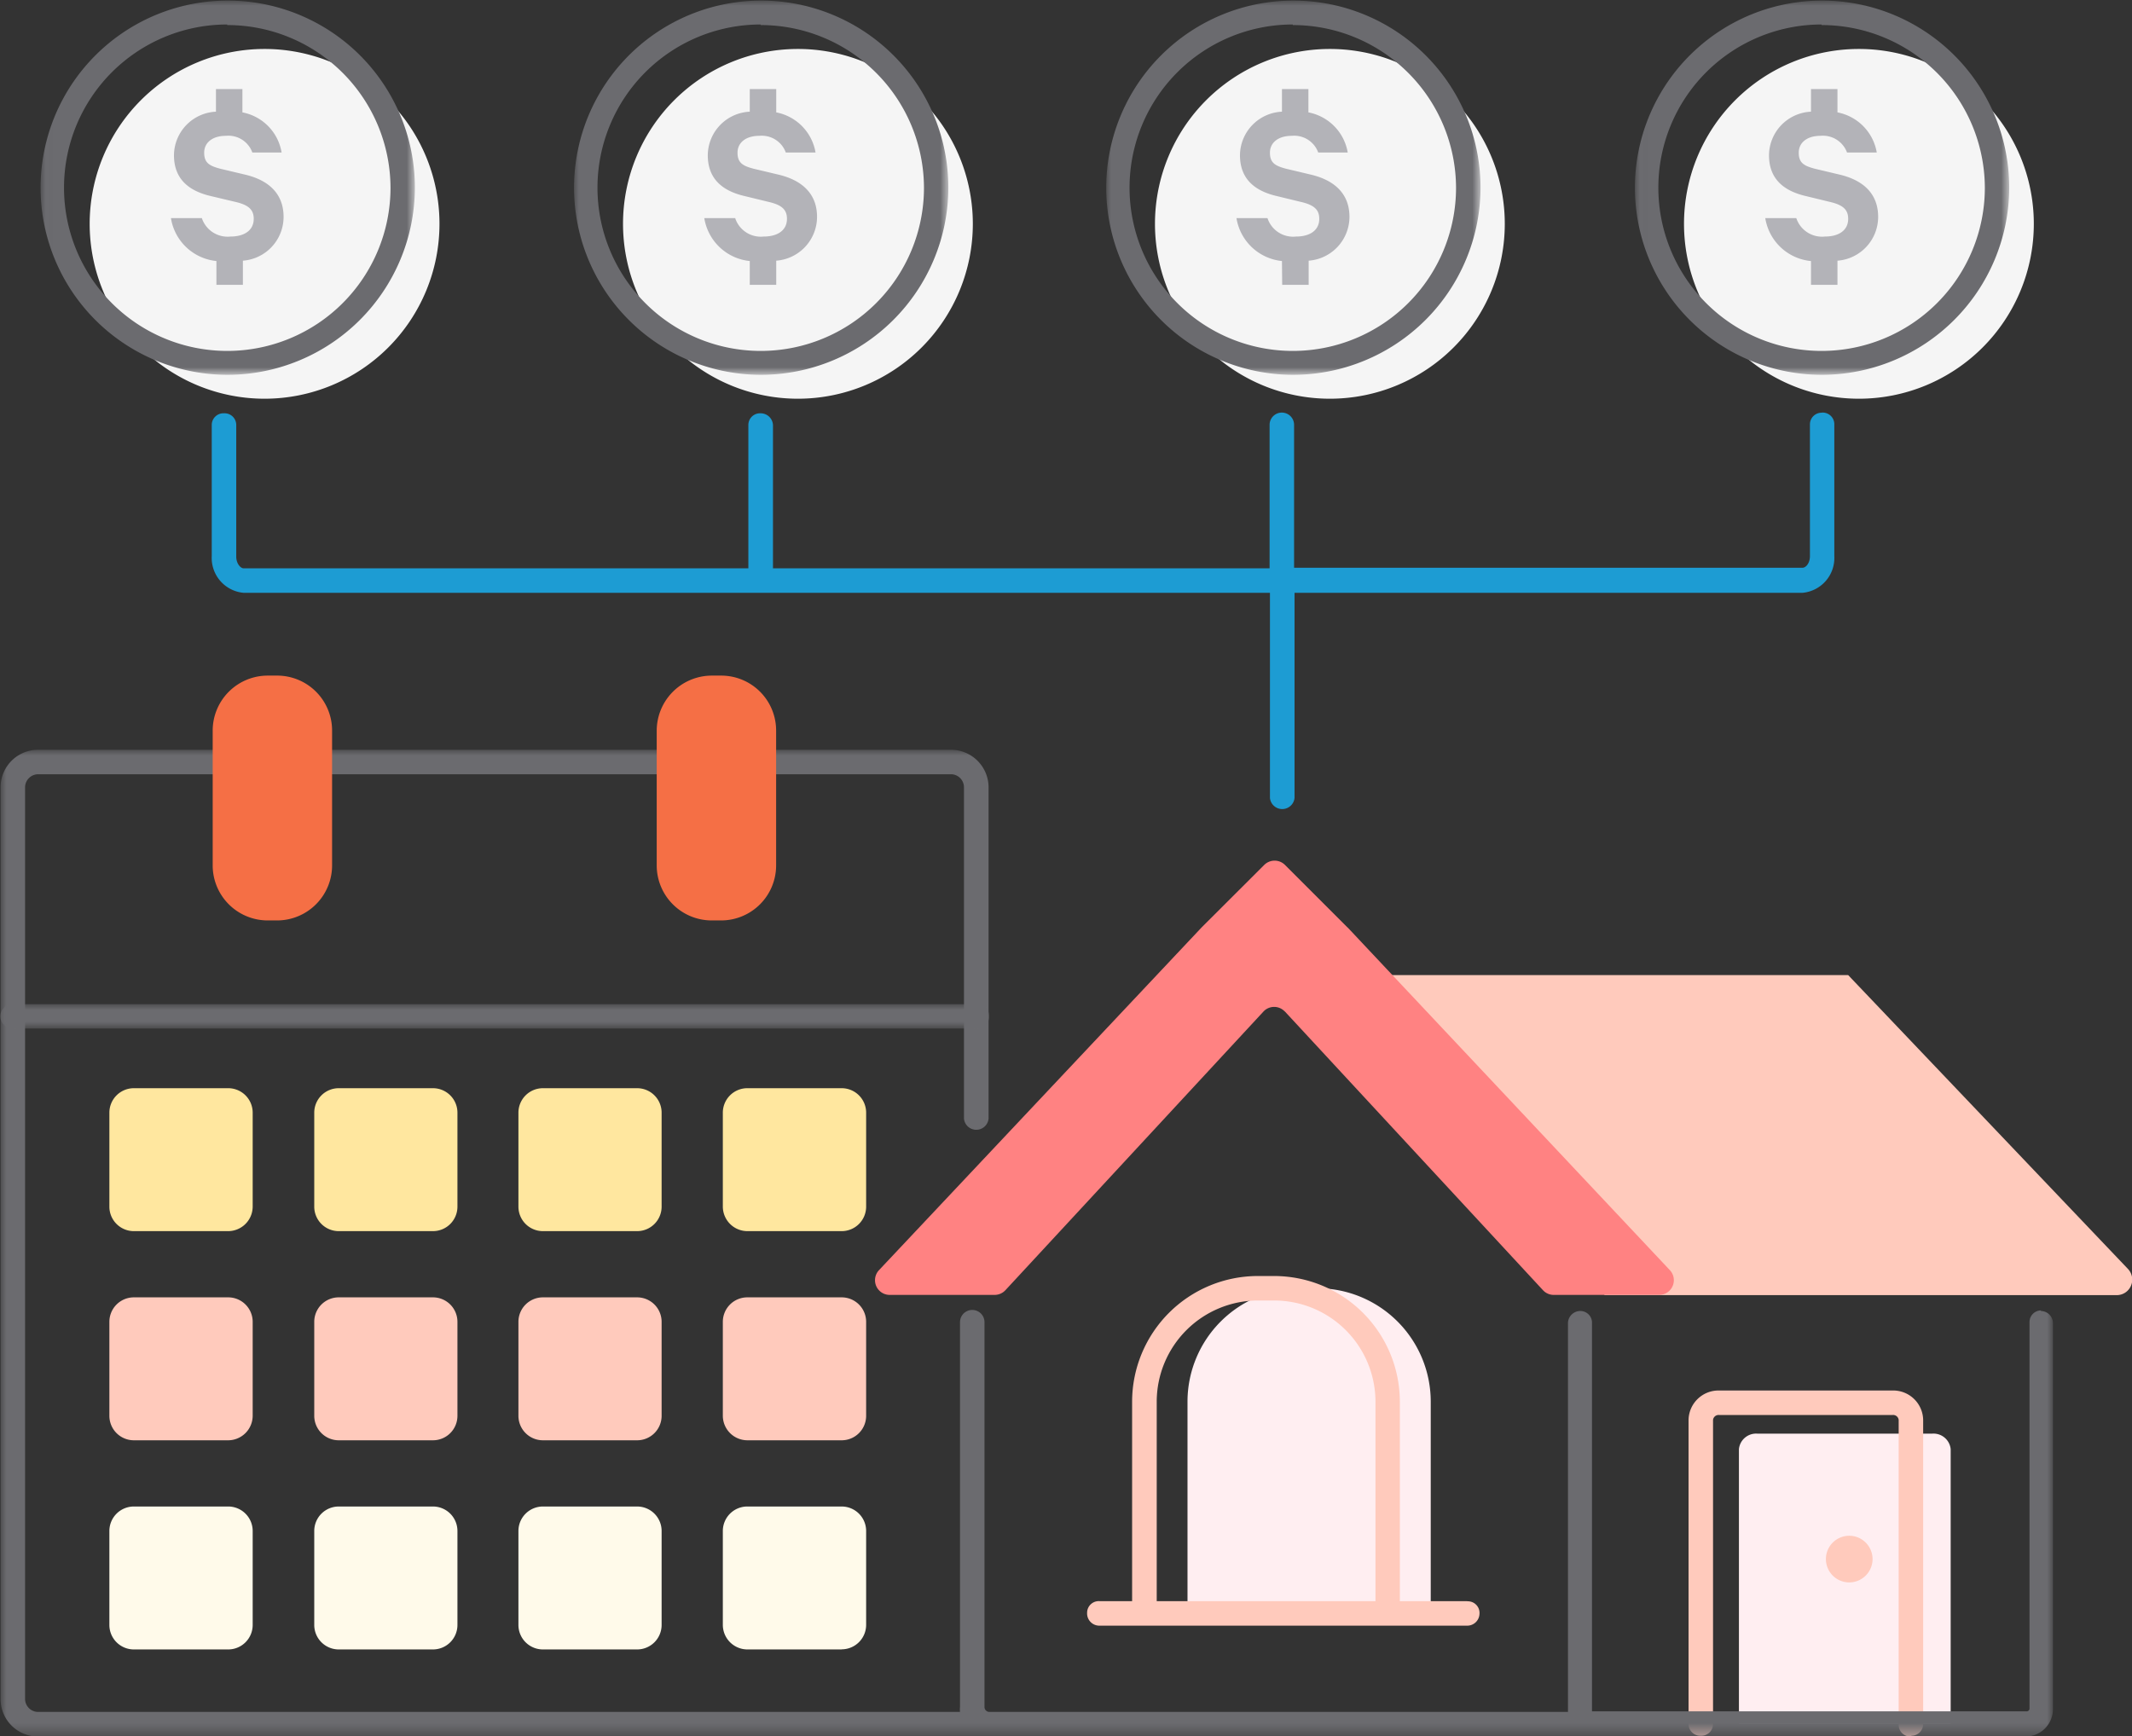 <svg xmlns="http://www.w3.org/2000/svg" xmlns:xlink="http://www.w3.org/1999/xlink" viewBox="0 0 182.84 148.94"><rect x="0" y="0" width="182.84" height="148.94" fill="#333333" stroke="none"/><defs><style>.a{fill:#fff;}.a,.b,.c,.d,.e,.f,.g,.h,.j,.l,.m,.o{fill-rule:evenodd;}.b{fill:#1D9CD3;}.c{fill:#ffe79f;}.d{fill:#FFCABC;}.e{fill:#fffaea;}.f{fill:#ffcabc;}.g{fill:#ff8282;}.h{fill:#ffeef1;}.i{mask:url(#a);}.j{fill:#6b6b6f;}.k{mask:url(#b);}.l{fill:#F56F45;}.m{fill:#f5f5f5;}.n{mask:url(#c);}.o{fill:#b3b3b8;}.p{mask:url(#d);}.q{mask:url(#e);}.r{mask:url(#f);}</style><mask id="a" x="0.05" y="64.31" width="176.01" height="84.62" maskUnits="userSpaceOnUse"><g transform="translate(0.05 -0.05)"><path class="a" d="M0,64.36H176V149H0Z"/></g></mask><mask id="b" x="0" y="86.13" width="84.82" height="2.1" maskUnits="userSpaceOnUse"><g transform="translate(0.05 -0.05)"><path class="a" d="M0,86.18H84.73v2.09H0Z"/></g></mask><mask id="c" x="3.39" y="0" width="32.19" height="32.1" maskUnits="userSpaceOnUse"><g transform="translate(0.05 -0.05)"><path class="a" d="M3.35.05H35.53v32.1H3.35Z"/></g></mask><mask id="d" x="49.14" y="0" width="32.19" height="32.1" maskUnits="userSpaceOnUse"><g transform="translate(0.05 -0.05)"><path class="a" d="M49.09.05H81.28v32.1H49.09Z"/></g></mask><mask id="e" x="94.78" y="0" width="32.19" height="32.1" maskUnits="userSpaceOnUse"><g transform="translate(0.05 -0.05)"><path class="a" d="M94.73.05h32.19v32.1H94.73Z"/></g></mask><mask id="f" x="140.12" y="0" width="32.19" height="32.1" maskUnits="userSpaceOnUse"><g transform="translate(0.05 -0.05)"><path class="a" d="M140.08.05h32.19v32.1H140.08Z"/></g></mask></defs><title>illustration-house-connected-with-series-of-dollar-coins-and-a-calendar</title><path class="b" d="M156.17,35.45a1,1,0,0,0-1,1V47.75c0,.6-.34,1-.65,1H110.93V36.49a1.05,1.05,0,0,0-2.1,0h0V48.8H66.24V36.5a1.06,1.06,0,0,0-1.06-1,1,1,0,0,0-1.05,1h0V48.8H20.86c-.31,0-.65-.45-.65-1V36.5a1,1,0,0,0-1.05-1h0a1,1,0,0,0-1.05,1h0V47.75a3,3,0,0,0,2.75,3.15h88V68.49a1.06,1.06,0,0,0,2.11,0h0V50.9h43.54a3,3,0,0,0,2.75-3.15V36.49a1,1,0,0,0-1.05-1.05" transform="translate(0.05 -0.05)"/><path class="c" d="M19.51,105.65H11.43a2.1,2.1,0,0,1-2.1-2.1V95.49a2.1,2.1,0,0,1,2.1-2.1h8.08a2.1,2.1,0,0,1,2.11,2.1v8.06a2.11,2.11,0,0,1-2.11,2.1h0m17.54,0H29a2.1,2.1,0,0,1-2.1-2.1V95.49a2.1,2.1,0,0,1,2.1-2.1h8.08a2.1,2.1,0,0,1,2.1,2.1v8.06a2.1,2.1,0,0,1-2.1,2.1m17.54,0H46.51a2.1,2.1,0,0,1-2.1-2.1h0V95.49a2.1,2.1,0,0,1,2.1-2.1h8.08a2.1,2.1,0,0,1,2.1,2.1v8.06a2.1,2.1,0,0,1-2.1,2.1h0m17.54,0H64.05a2.11,2.11,0,0,1-2.11-2.1V95.49a2.1,2.1,0,0,1,2.11-2.1h8.08a2.1,2.1,0,0,1,2.1,2.1h0v8.06a2.1,2.1,0,0,1-2.1,2.1h0" transform="translate(0.05 -0.05)"/><path class="d" d="M19.51,123.59H11.43a2.1,2.1,0,0,1-2.1-2.1h0v-8.06a2.1,2.1,0,0,1,2.1-2.1h8.08a2.1,2.1,0,0,1,2.11,2.1v8.06a2.11,2.11,0,0,1-2.11,2.1h0m17.54,0H29a2.1,2.1,0,0,1-2.1-2.1v-8.06a2.1,2.1,0,0,1,2.1-2.1h8.08a2.1,2.1,0,0,1,2.1,2.1v8.06a2.1,2.1,0,0,1-2.1,2.1m17.54,0H46.51a2.1,2.1,0,0,1-2.1-2.1h0v-8.06a2.1,2.1,0,0,1,2.1-2.1h8.08a2.1,2.1,0,0,1,2.1,2.1v8.06a2.1,2.1,0,0,1-2.1,2.1h0m17.54,0H64.05a2.11,2.11,0,0,1-2.11-2.1h0v-8.06a2.1,2.1,0,0,1,2.11-2.1h8.08a2.1,2.1,0,0,1,2.1,2.1h0v8.06a2.1,2.1,0,0,1-2.1,2.1h0" transform="translate(0.05 -0.05)"/><path class="e" d="M19.51,141.53H11.43a2.1,2.1,0,0,1-2.1-2.1h0v-8.06a2.1,2.1,0,0,1,2.1-2.1h8.08a2.1,2.1,0,0,1,2.11,2.1v8.06a2.1,2.1,0,0,1-2.1,2.1h0m17.54,0H29a2.1,2.1,0,0,1-2.1-2.1v-8.06a2.1,2.1,0,0,1,2.1-2.1h8.08a2.1,2.1,0,0,1,2.1,2.1v8.06a2.1,2.1,0,0,1-2.1,2.1h0m17.54,0H46.51a2.1,2.1,0,0,1-2.1-2.1h0v-8.06a2.1,2.1,0,0,1,2.1-2.1h8.08a2.1,2.1,0,0,1,2.1,2.1v8.06a2.1,2.1,0,0,1-2.1,2.1h0m17.54,0H64.05a2.11,2.11,0,0,1-2.11-2.1h0v-8.06a2.1,2.1,0,0,1,2.11-2.1h8.08a2.1,2.1,0,0,1,2.1,2.09h0v8.06a2.1,2.1,0,0,1-2.1,2.1h0" transform="translate(0.05 -0.05)"/><path class="f" d="M181.47,111.14h-43.9L116.45,83.69h42l24,25.21a1.33,1.33,0,0,1-1,2.24" transform="translate(0.05 -0.05)"/><path class="g" d="M115.51,79.6l-5.36-5.36a1.26,1.26,0,0,0-1.78,0L103,79.6,75.33,109a1.26,1.26,0,0,0,.92,2.12h9a1.27,1.27,0,0,0,.93-.41l22.12-23.89a1.25,1.25,0,0,1,1.78-.06l.07.06,22.12,23.89a1.25,1.25,0,0,0,.92.41h9.05a1.26,1.26,0,0,0,.92-2.12L115.52,79.6Z" transform="translate(0.05 -0.05)"/><path class="h" d="M122.65,138.44H101.79V120.27a9.73,9.73,0,0,1,9.74-9.72h1.38a9.73,9.73,0,0,1,9.74,9.72Zm26.43,9.49V124.35a1.48,1.48,0,0,1,1.58-1.33h15a1.48,1.48,0,0,1,1.58,1.33v23.58" transform="translate(0.05 -0.05)"/><path class="f" d="M163.83,149a1,1,0,0,1-1.05-1h0V121.84a.48.48,0,0,0-.52-.42H147.38a.48.48,0,0,0-.52.42v26.09a1,1,0,0,1-1.05,1,1,1,0,0,1-1.05-1h0V121.84a2.57,2.57,0,0,1,2.62-2.52h14.88a2.57,2.57,0,0,1,2.62,2.52v26.09a1,1,0,0,1-1,1M99.15,137.39V120.27a8.69,8.69,0,0,1,8.69-8.67h1.38a8.69,8.69,0,0,1,8.69,8.67v17.12Zm26.59,0H120V120.27a10.79,10.79,0,0,0-10.79-10.77h-1.38a10.79,10.79,0,0,0-10.79,10.77v17.12H94.27a1,1,0,0,0-1.09,1,1.05,1.05,0,0,0,1,1.1h31.56a1.05,1.05,0,0,0,1.09-1,1,1,0,0,0-1-1.09Z" transform="translate(0.05 -0.05)"/><path class="f" d="M160.54,133.78a2,2,0,0,1-2,2h0a2,2,0,1,1,2-2" transform="translate(0.05 -0.05)"/><g class="i"><path class="j" d="M175,112.45a1,1,0,0,0-1,1h0v33.18a.25.25,0,0,1-.28.21H136.48V113.5a1,1,0,0,0-1-1,1.06,1.06,0,0,0-1.06,1h0v33.39H84.8a.42.42,0,0,1-.42-.43v-33a1,1,0,1,0-2.1,0h0v33a2,2,0,0,0,0,.43H3.22a1.12,1.12,0,0,1-1.12-1.12V67.57a1.13,1.13,0,0,1,1.12-1.11H81.5a1.12,1.12,0,0,1,1.12,1.11V96a1.06,1.06,0,0,0,2.11,0h0V67.58a3.23,3.23,0,0,0-3.23-3.22H3.22A3.22,3.22,0,0,0,0,67.57v78.2A3.21,3.21,0,0,0,3.22,149h170.4a2.35,2.35,0,0,0,2.39-2.3V113.5a1.05,1.05,0,0,0-1.06-1" transform="translate(0.05 -0.05)"/></g><g class="k"><path class="j" d="M83.68,88.27H1.05A1,1,0,1,1,1,86.18a.14.14,0,0,1,.09,0H83.68a1,1,0,0,1,1.09,1,1,1,0,0,1-1,1.09.14.14,0,0,1-.09,0" transform="translate(0.05 -0.05)"/></g><path class="l" d="M23.7,79h-.78a4.72,4.72,0,0,1-4.73-4.72h0V62.73A4.72,4.72,0,0,1,22.92,58h.78a4.71,4.71,0,0,1,4.73,4.72h0V74.25A4.72,4.72,0,0,1,23.7,79m38.11,0H61a4.72,4.72,0,0,1-4.73-4.72h0V62.73A4.73,4.73,0,0,1,61,58h.78a4.71,4.71,0,0,1,4.73,4.72h0V74.25A4.72,4.72,0,0,1,61.81,79" transform="translate(0.05 -0.05)"/><path class="m" d="M37.64,19.25a15,15,0,1,1-15-15,15,15,0,0,1,15,15" transform="translate(0.05 -0.05)"/><g class="n"><path class="j" d="M19.44,2.15a14,14,0,1,0,14,14,14,14,0,0,0-14-13.95m0,30a16.05,16.05,0,1,1,16.09-16,16.09,16.09,0,0,1-16.09,16" transform="translate(0.05 -0.05)"/></g><path class="o" d="M18.51,22.44a4.39,4.39,0,0,1-3.9-3.68h2.65a2.33,2.33,0,0,0,2.45,1.58c1.22,0,2-.55,2-1.52,0-.79-.45-1.19-1.56-1.45L18,16.86c-1.74-.41-3.13-1.37-3.13-3.49a3.77,3.77,0,0,1,3.6-3.74V7.69h2.27v2a4.2,4.2,0,0,1,3.36,3.44H21.59a2.18,2.18,0,0,0-2.27-1.43c-1.13,0-1.86.57-1.86,1.45s.47,1.13,1.37,1.37l2.23.53c2,.5,3.21,1.67,3.21,3.6a3.77,3.77,0,0,1-3.49,3.76v2.07H18.51Z" transform="translate(0.05 -0.05)"/><path class="m" d="M83.38,19.25a15,15,0,1,1-15-15,15,15,0,0,1,15,15" transform="translate(0.05 -0.05)"/><g class="p"><path class="j" d="M65.19,2.15a14,14,0,1,0,14,14,14,14,0,0,0-14-13.95m0,30a16.05,16.05,0,1,1,16.09-16,16.09,16.09,0,0,1-16.09,16" transform="translate(0.05 -0.05)"/></g><path class="o" d="M64.25,22.44a4.4,4.4,0,0,1-3.9-3.68H63a2.31,2.31,0,0,0,2.44,1.58c1.22,0,2-.55,2-1.52,0-.79-.45-1.19-1.56-1.45l-2.1-.51c-1.74-.41-3.13-1.37-3.13-3.49a3.77,3.77,0,0,1,3.6-3.74V7.69h2.27v2a4.22,4.22,0,0,1,3.37,3.44H67.34a2.19,2.19,0,0,0-2.27-1.43c-1.14,0-1.87.57-1.87,1.45s.47,1.13,1.37,1.37l2.23.53c2,.5,3.22,1.67,3.22,3.6a3.78,3.78,0,0,1-3.5,3.76v2.07H64.25V22.44Z" transform="translate(0.05 -0.05)"/><path class="m" d="M129,19.25a15,15,0,1,1-15-15,15,15,0,0,1,15,15" transform="translate(0.05 -0.05)"/><g class="q"><path class="j" d="M110.82,2.15a14,14,0,1,0,14,14,14,14,0,0,0-14-13.95m0,30a16.05,16.05,0,1,1,16.1-16,16.09,16.09,0,0,1-16.1,16" transform="translate(0.05 -0.05)"/></g><path class="o" d="M109.89,22.44a4.4,4.4,0,0,1-3.9-3.68h2.66a2.31,2.31,0,0,0,2.44,1.58c1.22,0,2-.55,2-1.52,0-.79-.45-1.19-1.57-1.45l-2.1-.51c-1.74-.41-3.13-1.37-3.13-3.49a3.77,3.77,0,0,1,3.6-3.74V7.69h2.27v2a4.22,4.22,0,0,1,3.37,3.44H113a2.19,2.19,0,0,0-2.27-1.43c-1.14,0-1.87.57-1.87,1.45s.47,1.13,1.37,1.37l2.23.53c2,.5,3.22,1.67,3.22,3.6a3.78,3.78,0,0,1-3.5,3.76v2.07h-2.27Z" transform="translate(0.05 -0.05)"/><path class="m" d="M174.37,19.25a15,15,0,1,1-15-15,15,15,0,0,1,15,15" transform="translate(0.05 -0.05)"/><g class="r"><path class="j" d="M156.17,2.15a14,14,0,1,0,14,14,14,14,0,0,0-14-13.95m0,30a16.05,16.05,0,1,1,16.09-16,16.09,16.09,0,0,1-16.09,16" transform="translate(0.05 -0.05)"/></g><path class="o" d="M155.24,22.44a4.39,4.39,0,0,1-3.9-3.68H154a2.33,2.33,0,0,0,2.45,1.58c1.22,0,2-.55,2-1.52,0-.79-.45-1.19-1.56-1.45l-2.1-.51c-1.74-.41-3.13-1.37-3.13-3.49a3.77,3.77,0,0,1,3.6-3.74V7.69h2.27v2a4.22,4.22,0,0,1,3.37,3.44h-2.55a2.2,2.2,0,0,0-2.28-1.43c-1.13,0-1.86.57-1.86,1.45s.47,1.13,1.37,1.37l2.23.53c2,.5,3.21,1.67,3.21,3.6a3.77,3.77,0,0,1-3.49,3.76v2.07h-2.27V22.44Z" transform="translate(0.05 -0.05)"/></svg>
